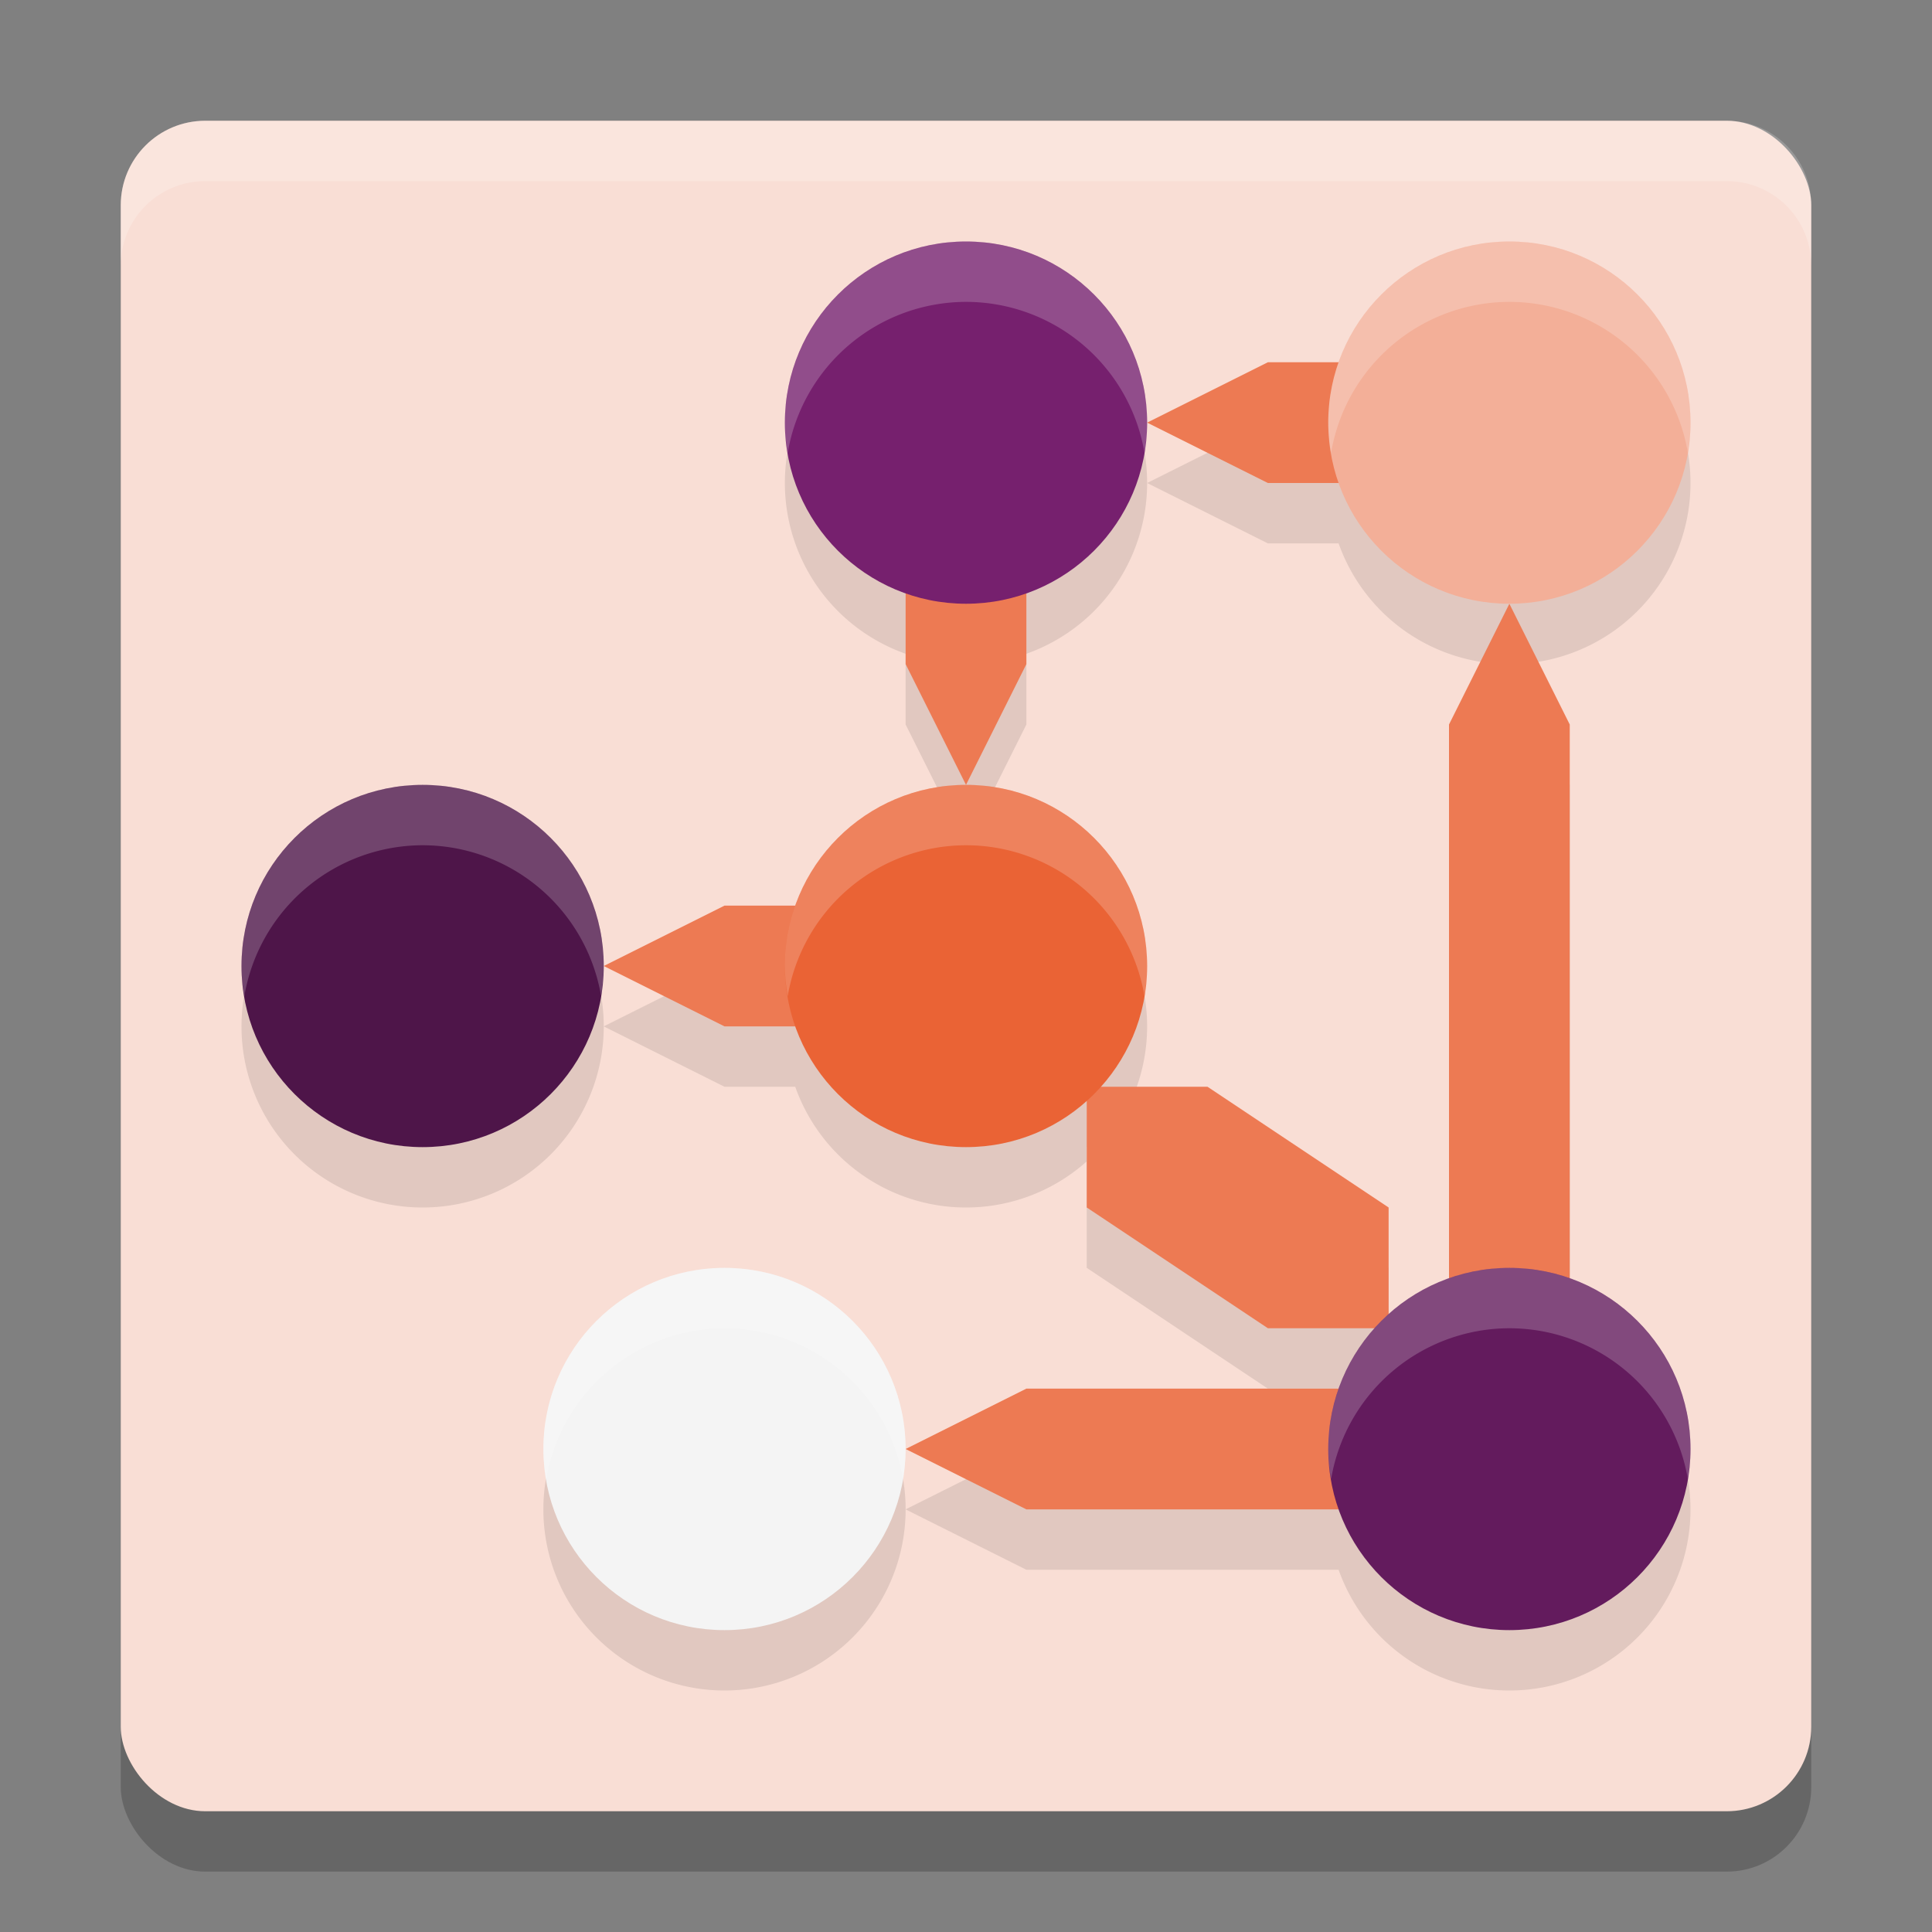 <svg xmlns="http://www.w3.org/2000/svg" width="32" height="32" version="1">
 <rect width="100%" height="100%" fill="#808080" stroke="none"/>
 <rect style="opacity:0.2" width="28" height="28" x="2" y="3" rx="1.4" ry="1.4"/>
 <rect style="fill:#f9ded5" width="28" height="28" x="2" y="2" rx="1.4" ry="1.4"/>
 <path style="opacity:0.1" d="M 28,25 A 3,3 0 0 1 25,28 3,3 0 0 1 22,25 3,3 0 0 1 25,22 3,3 0 0 1 28,25 Z M 15,25 A 3,3 0 0 1 12,28 3,3 0 0 1 9,25 3,3 0 0 1 12,22 3,3 0 0 1 15,25 Z M 28,8 A 3,3 0 0 1 25,11 3,3 0 0 1 22,8 3,3 0 0 1 25,5 3,3 0 0 1 28,8 Z M 19,8 A 3,3 0 0 1 16,11 3,3 0 0 1 13,8 3,3 0 0 1 16,5 3,3 0 0 1 19,8 Z M 10,17 A 3,3 0 0 1 7,20 3,3 0 0 1 4,17 3,3 0 0 1 7,14 3,3 0 0 1 10,17 Z M 19,17 A 3,3 0 0 1 16,20 3,3 0 0 1 13,17 3,3 0 0 1 16,14 3,3 0 0 1 19,17 Z M 18,19 V 21 L 21,23 H 23 V 21 L 20,19 Z M 15,25 17,24 H 23 V 26 H 17 Z M 25,11 26,13 V 23 H 24 V 13 Z M 19,8 21,7 H 23 V 9 H 21 Z M 16,14 15,12 V 10 H 17 V 12 Z M 10,17 12,16 H 14 V 18 H 12 Z"/>
 <path style="fill:#ed7a53" d="M 18,18 V 20 L 21,22 H 23 V 20 L 20,18 Z M 15,24 17,23 H 23 V 25 H 17 Z M 25,10 26,12 V 22 H 24 V 12 Z M 19,7 21,6 H 23 V 8 H 21 Z M 16,13 15,11 V 9 H 17 V 11 Z M 10,16 12,15 H 14 V 17 H 12 Z"/>
 <circle style="fill:#ea6335" cx="16" cy="16" r="3"/>
 <circle style="fill:#4e1549" cx="7" cy="16" r="3"/>
 <circle style="fill:#76206e" cx="16" cy="7" r="3"/>
 <circle style="fill:#f3af98" cx="25" cy="7" r="3"/>
 <circle style="fill:#f4f4f4" cx="12" cy="24" r="3"/>
 <circle style="fill:#631b5d" cx="25" cy="24" r="3"/>
 <path style="fill:#ffffff;opacity:0.2" d="M 25,21 A 3,3 0 0 0 22,24 3,3 0 0 0 22.047,24.5 3,3 0 0 1 25,22 3,3 0 0 1 27.955,24.492 3,3 0 0 0 28,24 3,3 0 0 0 25,21 Z M 12,21 A 3,3 0 0 0 9,24 3,3 0 0 0 9.047,24.5 3,3 0 0 1 12,22 3,3 0 0 1 14.955,24.492 3,3 0 0 0 15,24 3,3 0 0 0 12,21 Z M 25,4 A 3,3 0 0 0 22,7 3,3 0 0 0 22.047,7.5 3,3 0 0 1 25,5 3,3 0 0 1 27.955,7.492 3,3 0 0 0 28,7 3,3 0 0 0 25,4 Z M 16,4 A 3,3 0 0 0 13,7 3,3 0 0 0 13.047,7.5 3,3 0 0 1 16,5 3,3 0 0 1 18.955,7.492 3,3 0 0 0 19,7 3,3 0 0 0 16,4 Z M 7,13 A 3,3 0 0 0 4,16 3,3 0 0 0 4.047,16.5 3,3 0 0 1 7,14 3,3 0 0 1 9.955,16.492 3,3 0 0 0 10,16 3,3 0 0 0 7,13 Z M 16,13 A 3,3 0 0 0 13,16 3,3 0 0 0 13.047,16.5 3,3 0 0 1 16,14 3,3 0 0 1 18.955,16.492 3,3 0 0 0 19,16 3,3 0 0 0 16,13 Z"/>
 <path style="fill:#ffffff;opacity:0.2" d="M 3.4 2 C 2.625 2 2 2.625 2 3.4 L 2 4.4 C 2 3.625 2.625 3 3.4 3 L 28.6 3 C 29.375 3 30 3.625 30 4.4 L 30 3.4 C 30 2.625 29.375 2 28.6 2 L 3.4 2 z"/>
</svg>
